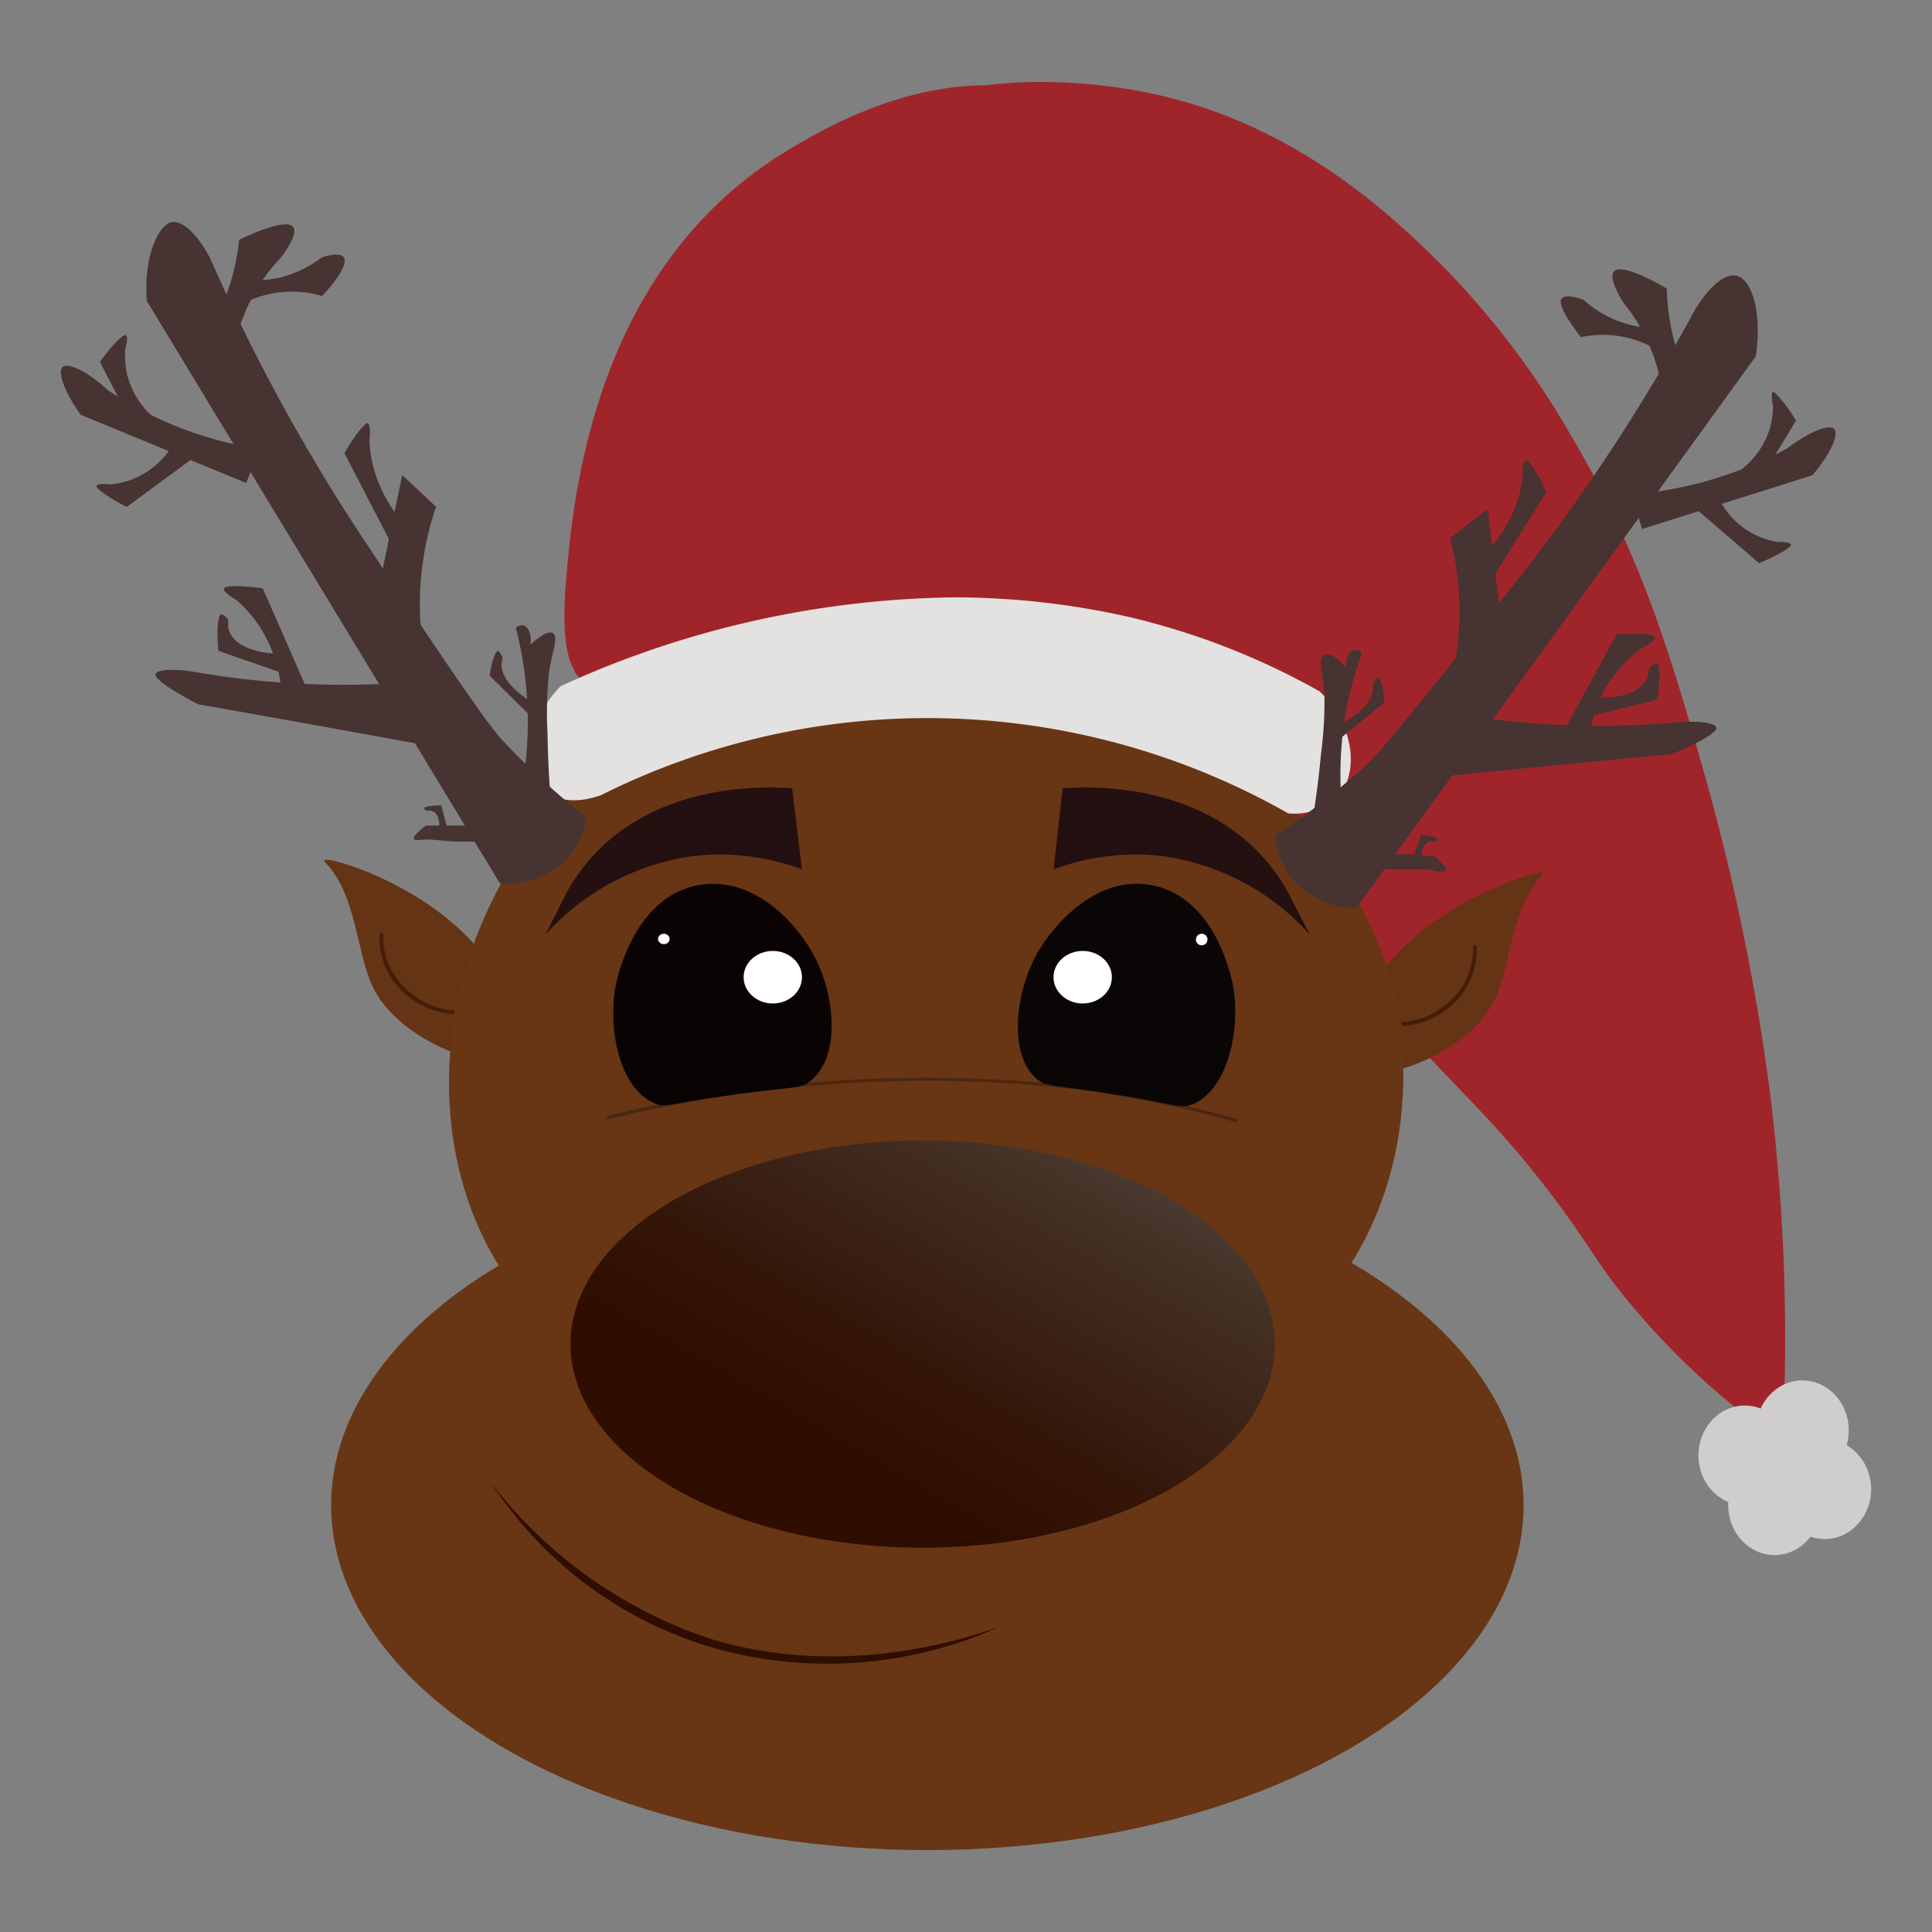 <svg id="Layer_1" data-name="Layer 1" xmlns="http://www.w3.org/2000/svg" xmlns:xlink="http://www.w3.org/1999/xlink" viewBox="0 0 100 100"><rect x="0" y="0" width="100" height="100" fill="#808080" stroke="none"/><defs><style>.cls-1{fill:#653414;}.cls-2{fill:#a0252a;}.cls-3{fill:#d0cdcd;}.cls-4{opacity:0.6;}.cls-5{fill:#2f0d00;}.cls-6{fill:#683614;}.cls-7{opacity:0.29;}.cls-8{fill:#060305;}.cls-9{opacity:0.95;}.cls-10{fill:#040102;}.cls-11{fill:#fff;}.cls-12{fill:#241010;}.cls-13{fill:#e3e2e1;}.cls-14{fill:#473332;}.cls-15{fill:url(#linear-gradient);}</style><linearGradient id="linear-gradient" x1="2822.27" y1="58.4" x2="2835.18" y2="80.75" gradientTransform="matrix(-1, 0, 0, 1, 2876.48, 0)" gradientUnits="userSpaceOnUse"><stop offset="0" stop-color="#49392e"/><stop offset="0.16" stop-color="#422d22"/><stop offset="0.54" stop-color="#341609"/><stop offset="0.77" stop-color="#2f0d00"/></linearGradient></defs><path class="cls-1" d="M25.27,49.8c1.17,1.72,2.12,4.47,1,5.05s-5.72-1-7-3.83c-.8-1.7-.84-4.64-2.32-6.25-.09-.09-.2-.21-.15-.25C17.05,44.29,22.68,46,25.27,49.8Z"/><path class="cls-2" d="M59.56,4.83C67,6.38,72,11.15,74.25,13.35a43,43,0,0,1,7,9.08c3.69,6.2,5.3,11.75,6.91,17.42a115.63,115.63,0,0,1,3.48,16.91,104,104,0,0,1,.62,17.91,38.83,38.83,0,0,1-8.15-7.52c-1.23-1.52-1.49-2.07-2.84-4-3.78-5.26-5.78-6.51-9.63-11.06C68,47.9,66,45.46,64.06,41.48c-1.72-3.59-2.53-7.25-6.18-11.83-.9-1.12-2-2.46-2-2.46-.61-.74-1.13-1.35-1.7-2-1.61-1.93-3.42-3.65-4.94-5.67a22.26,22.26,0,0,1-3.06-7.11c-.68-2.59-1-3.88-.69-4.87C46.71,3.9,54.43,3.75,59.56,4.83Z"/><path class="cls-2" d="M49.92,36.78c12.64-.33,14.4.24,16.24-1.72,5.08-5.44-.89-17.9-1.66-19.52-1.85-3.86-4-8.42-9-10.32-6.53-2.5-13,1.51-14.91,2.67C30.68,14,29.66,25.84,29.3,30c-.28,3.31.16,4.37.61,5C32,38.22,37.09,37.11,49.92,36.78Z"/><ellipse class="cls-3" cx="93.29" cy="74.03" rx="2.4" ry="2.58"/><ellipse class="cls-3" cx="90.31" cy="75.33" rx="2.4" ry="2.58"/><ellipse class="cls-3" cx="91.85" cy="77.91" rx="2.4" ry="2.58"/><ellipse class="cls-3" cx="94.45" cy="77.08" rx="2.4" ry="2.58"/><g class="cls-4"><path class="cls-5" d="M23.53,52.5v-.19A4,4,0,0,1,20.84,51a3.58,3.58,0,0,1-1-2.69l-.18,0a3.74,3.74,0,0,0,1,2.83A4.25,4.25,0,0,0,23.53,52.5Z"/></g><path class="cls-1" d="M71.41,50.49c-1.17,1.72-2.13,4.47-1,5s5.72-1,7-3.83c.79-1.7.83-4.64,2.32-6.25.08-.09.2-.21.15-.25C79.63,45,74,46.7,71.41,50.49Z"/><g class="cls-4"><path class="cls-5" d="M72.59,53.11a4.25,4.25,0,0,0,2.83-1.35,3.74,3.74,0,0,0,1-2.83h-.18a3.6,3.6,0,0,1-1,2.7,4.06,4.06,0,0,1-2.7,1.28Z"/></g><path class="cls-6" d="M37.55,72.56H58a16.36,16.36,0,0,0,8.94-3.72c4.74-4,6.67-10.84,5.23-17.65a24.33,24.33,0,0,0-5.23-9.34c-7.88-8.71-19.36-8.14-21-8-2,.13-11,.72-17.32,8A22.89,22.89,0,0,0,24,50.45c-1.91,7-.16,14.2,4.64,18.39A15.93,15.93,0,0,0,37.55,72.56Z"/><ellipse class="cls-6" cx="48" cy="77.91" rx="30.86" ry="17.85"/><path class="cls-5" d="M51.58,84.27a21.7,21.7,0,0,1-14.74,1,20.63,20.63,0,0,1-11.4-8.49,23.7,23.7,0,0,0,11.48,8.09C44.57,87.15,51.53,84.19,51.58,84.27Z"/><g class="cls-7"><path class="cls-8" d="M64.05,58.11l0-.18a55.94,55.94,0,0,0-13.31-2.09,69.7,69.7,0,0,0-19.36,1.93l.05.18A69.29,69.29,0,0,1,50.78,56,55.61,55.61,0,0,1,64.05,58.11Z"/></g><g class="cls-9"><path class="cls-8" d="M53.63,49.44c.93-1.7,3.23-4.17,6-3.62,3.47.67,4.21,5.24,4.23,5.43.32,2.19-.34,5.15-2.11,5.9-.64.27-.91,0-3.78-.46-3.42-.58-3.8-.37-4.38-.9C52.2,54.47,52.56,51.42,53.63,49.44Z"/></g><g class="cls-9"><path class="cls-10" d="M42.18,49.55c-.89-1.72-3.15-4.24-6-3.74-3.48.6-4.31,5.15-4.34,5.35-.36,2.18.24,5.15,2,5.93.63.29.91,0,3.78-.38,3.44-.51,3.81-.29,4.4-.82C43.51,54.61,43.21,51.55,42.18,49.55Z"/></g><ellipse class="cls-11" cx="40" cy="50.58" rx="1.51" ry="1.36"/><ellipse class="cls-11" cx="56.04" cy="50.58" rx="1.51" ry="1.36"/><circle class="cls-11" cx="62.2" cy="48.63" r="0.3"/><ellipse class="cls-11" cx="34.36" cy="48.6" rx="0.3" ry="0.27"/><path class="cls-12" d="M28.23,48.38a12.55,12.55,0,0,1,7.67-4.07,12.15,12.15,0,0,1,5.61.69L41,40.8c-1.43-.1-6.66-.29-10.14,3.32a10,10,0,0,0-1.49,2Z"/><path class="cls-12" d="M67.8,48.38a12.55,12.55,0,0,0-7.66-4.07,12.13,12.13,0,0,0-5.61.69L55,40.8c1.43-.1,6.66-.29,10.14,3.32a9.61,9.61,0,0,1,1.49,2Z"/><path class="cls-13" d="M31.1,41.16a37.81,37.81,0,0,1,35.58.94,3.33,3.33,0,0,0,2.53-.82c1.1-1.17,1-3.61-.9-5.49a37.54,37.54,0,0,0-9.94-3.87,41.09,41.09,0,0,0-9-1,50.23,50.23,0,0,0-20.36,4.6c-1.92,2-1.89,4.49-.81,5.4S30.87,41.24,31.1,41.16Z"/><path class="cls-14" d="M70.2,47A4.27,4.27,0,0,1,67,45.6,4.09,4.09,0,0,1,66,43.26a40.71,40.71,0,0,0,4.66-3.6c.87-.78,3.59-4.19,7.92-9.69A97.47,97.47,0,0,0,87.75,16c.65-1.06,1.5-1.88,2.13-1.73.78.18,1.34,1.85,1,4.17Z"/><path class="cls-14" d="M86.12,22.12c0-.19,0-.38,0-.58a9.21,9.21,0,0,0-2.11-5.89c-.66-1.11-.59-1.46-.47-1.6.36-.4,1.88.39,2.73.88a12.38,12.38,0,0,0,2.05,6.47Z"/><path class="cls-14" d="M85,27.38l-.57-1.79a20,20,0,0,0,5.24-1.12,19.41,19.41,0,0,0,2.83-1.26c1.16-.88,2.19-1.28,2.44-1s-.19,1.28-1.13,2.39Z"/><path class="cls-14" d="M78.09,35.53,75,35.74a15.74,15.74,0,0,0,.54-4.35,15.52,15.52,0,0,0-.48-3.54L77,26.35Z"/><path class="cls-14" d="M77,30.34l-1.23-.77a7.18,7.18,0,0,0,2.67-3.35,6.61,6.61,0,0,0,.37-1.51c0-.56,0-.86.15-.89s.55.5,1.08,1.65Z"/><path class="cls-14" d="M73.39,40.31l.21-3.68a44.26,44.26,0,0,0,6.73.87,44.64,44.64,0,0,0,6.44-.11c1-.09,2,0,2.07.27s-1.19.92-2.31,1.37l-6,.58Z"/><path class="cls-14" d="M80.94,37.84l1.27.7a6.82,6.82,0,0,1,2.76-5c.5-.25.73-.44.7-.56s-.7-.24-2-.14Z"/><path class="cls-14" d="M82.27,37.08l-.16-1c.18,0,2.69.31,3.17-1.07a1.82,1.82,0,0,0,.08-.44c.19-.2.33-.28.42-.25s.19.71,0,1.89Z"/><path class="cls-14" d="M90.71,25.49l-1.24-.76a4.34,4.34,0,0,0,2.12-2.5A4.24,4.24,0,0,0,91.77,21c-.09-.46-.07-.7,0-.72s.57.47,1.19,1.49Z"/><path class="cls-14" d="M87.73,26.29l1-1.1A4.1,4.1,0,0,0,92,28.05c.47,0,.7.05.7.16s-.55.48-1.65.94Z"/><path class="cls-14" d="M86.4,16.91l-.29,1.42a5.46,5.46,0,0,0-4.28-.88c-.37-.47-1.26-1.67-1-2,.09-.1.32-.22,1.14.07a5.61,5.61,0,0,0,4.39,1.43Z"/><path class="cls-14" d="M69.79,44.11l-2.08-.36c.35-1.87.55-3.46.66-4.68a20.9,20.9,0,0,0,.18-3.27c-.1-1-.33-1.75,0-1.91s.76.3,1.14.68c-.06-.51.17-.89.42-.93a.51.51,0,0,1,.39.16A19.43,19.43,0,0,0,69.63,37,19.63,19.63,0,0,0,69.79,44.11Z"/><path class="cls-14" d="M69.19,38.37l-.32-.64c.14-.06,2.09-.88,2.19-2a1.27,1.27,0,0,0,0-.33c.1-.22.19-.33.27-.34s.27.41.32,1.31Z"/><path class="cls-14" d="M70.72,44.9l-.06-.85,1.67.16c.68,0,1.32.08,1.93.11.49.43.67.69.54.77A1.43,1.43,0,0,1,74,45c-.4,0-.83,0-1.27,0C72,45,71.35,45,70.72,44.9Z"/><path class="cls-14" d="M73.1,44.52l.47.17c0-.07-.11-1.1.53-1.14a.71.71,0,0,1,.2,0c.1,0,.14-.1.12-.14s-.32-.16-.87-.19Z"/><path class="cls-14" d="M25.88,45.73a4.35,4.35,0,0,0,3.34-1.15,4.13,4.13,0,0,0,1.14-2.26,38.47,38.47,0,0,1-4.35-4c-.81-.85-3.24-4.46-7.12-10.3a97.3,97.3,0,0,1-8-14.62c-.57-1.11-1.35-2-2-1.9s-1.48,1.74-1.29,4.08Z"/><path class="cls-14" d="M12,19.63V19a9.26,9.26,0,0,1,2.57-5.7c.76-1.05.71-1.41.61-1.55-.33-.43-1.91.24-2.8.66a12.11,12.11,0,0,1-1.18,4.07,11.76,11.76,0,0,1-1.39,2.21Z"/><path class="cls-14" d="M12.74,25l.71-1.75a19.93,19.93,0,0,1-5.13-1.53A20.06,20.06,0,0,1,5.59,20.2c-1.08-1-2.08-1.45-2.35-1.2s.09,1.29.94,2.47Z"/><path class="cls-14" d="M18.94,33.64,22,34.1a15.17,15.17,0,0,1-.19-4.38,15.64,15.64,0,0,1,.76-3.49l-1.75-1.64Z"/><path class="cls-14" d="M20.47,28.56l1.28-.67a7.11,7.11,0,0,1-2.38-3.55,6.81,6.81,0,0,1-.25-1.54c.07-.55,0-.85-.08-.9s-.58.45-1.21,1.56Z"/><path class="cls-14" d="M23.24,38.79l.09-3.69a45.28,45.28,0,0,1-6.78.33,45.33,45.33,0,0,1-6.41-.64c-1-.17-2-.17-2.09.1s1.12,1,2.2,1.56l5.94,1.06Z"/><path class="cls-14" d="M15.91,35.72l-1.32.59a7.21,7.21,0,0,0-1.29-4.08,6.75,6.75,0,0,0-1.05-1.16c-.48-.29-.7-.49-.65-.62s.71-.17,2,0Z"/><path class="cls-14" d="M14.65,34.85l.25-1c-.18,0-2.71.1-3.08-1.32a1.5,1.5,0,0,1,0-.44c-.17-.22-.31-.31-.4-.28s-.25.69-.11,1.88Z"/><path class="cls-14" d="M7.18,22.62,8.47,22A4.37,4.37,0,0,1,6.56,19.3a4.88,4.88,0,0,1-.08-1.23c.13-.46.13-.7,0-.72s-.6.42-1.31,1.38Z"/><path class="cls-14" d="M10.08,23.65l-.86-1.17A4.27,4.27,0,0,1,6.9,24.79a4.08,4.08,0,0,1-1.19.28c-.47-.05-.71,0-.72.1s.52.53,1.57,1.07Z"/><path class="cls-14" d="M12.16,14.42l.18,1.43a5.47,5.47,0,0,1,4.33-.53c.41-.44,1.4-1.56,1.12-2-.07-.11-.3-.25-1.13,0a5.9,5.9,0,0,1-2,1A5.78,5.78,0,0,1,12.16,14.42Z"/><path class="cls-14" d="M26.52,42.86l2.11-.18c-.21-1.9-.27-3.5-.29-4.72a19.67,19.67,0,0,1,.09-3.27c.18-1,.47-1.73.2-1.91s-.77.24-1.19.59c.11-.51-.09-.9-.34-1a.48.48,0,0,0-.4.13,19.62,19.62,0,0,1,.55,3.24A19.25,19.25,0,0,1,26.52,42.86Z"/><path class="cls-14" d="M27.59,37.19l.37-.61c-.14-.07-2-1-2-2.19a1.05,1.05,0,0,1,.06-.33c-.09-.22-.17-.34-.25-.36s-.31.39-.42,1.28Z"/><path class="cls-14" d="M25.53,43.58l.13-.85c-.53,0-1.09,0-1.68,0s-1.32,0-1.93,0q-.78.59-.6.72c.09.07.35,0,.79,0l1.26.11C24.22,43.55,24.9,43.58,25.53,43.58Z"/><path class="cls-14" d="M23.19,43l-.48.14c0-.07.2-1.09-.44-1.18h-.2c-.09-.06-.13-.11-.11-.15s.34-.13.88-.12Z"/><ellipse class="cls-15" cx="47.76" cy="69.57" rx="18.23" ry="10.54"/></svg>
